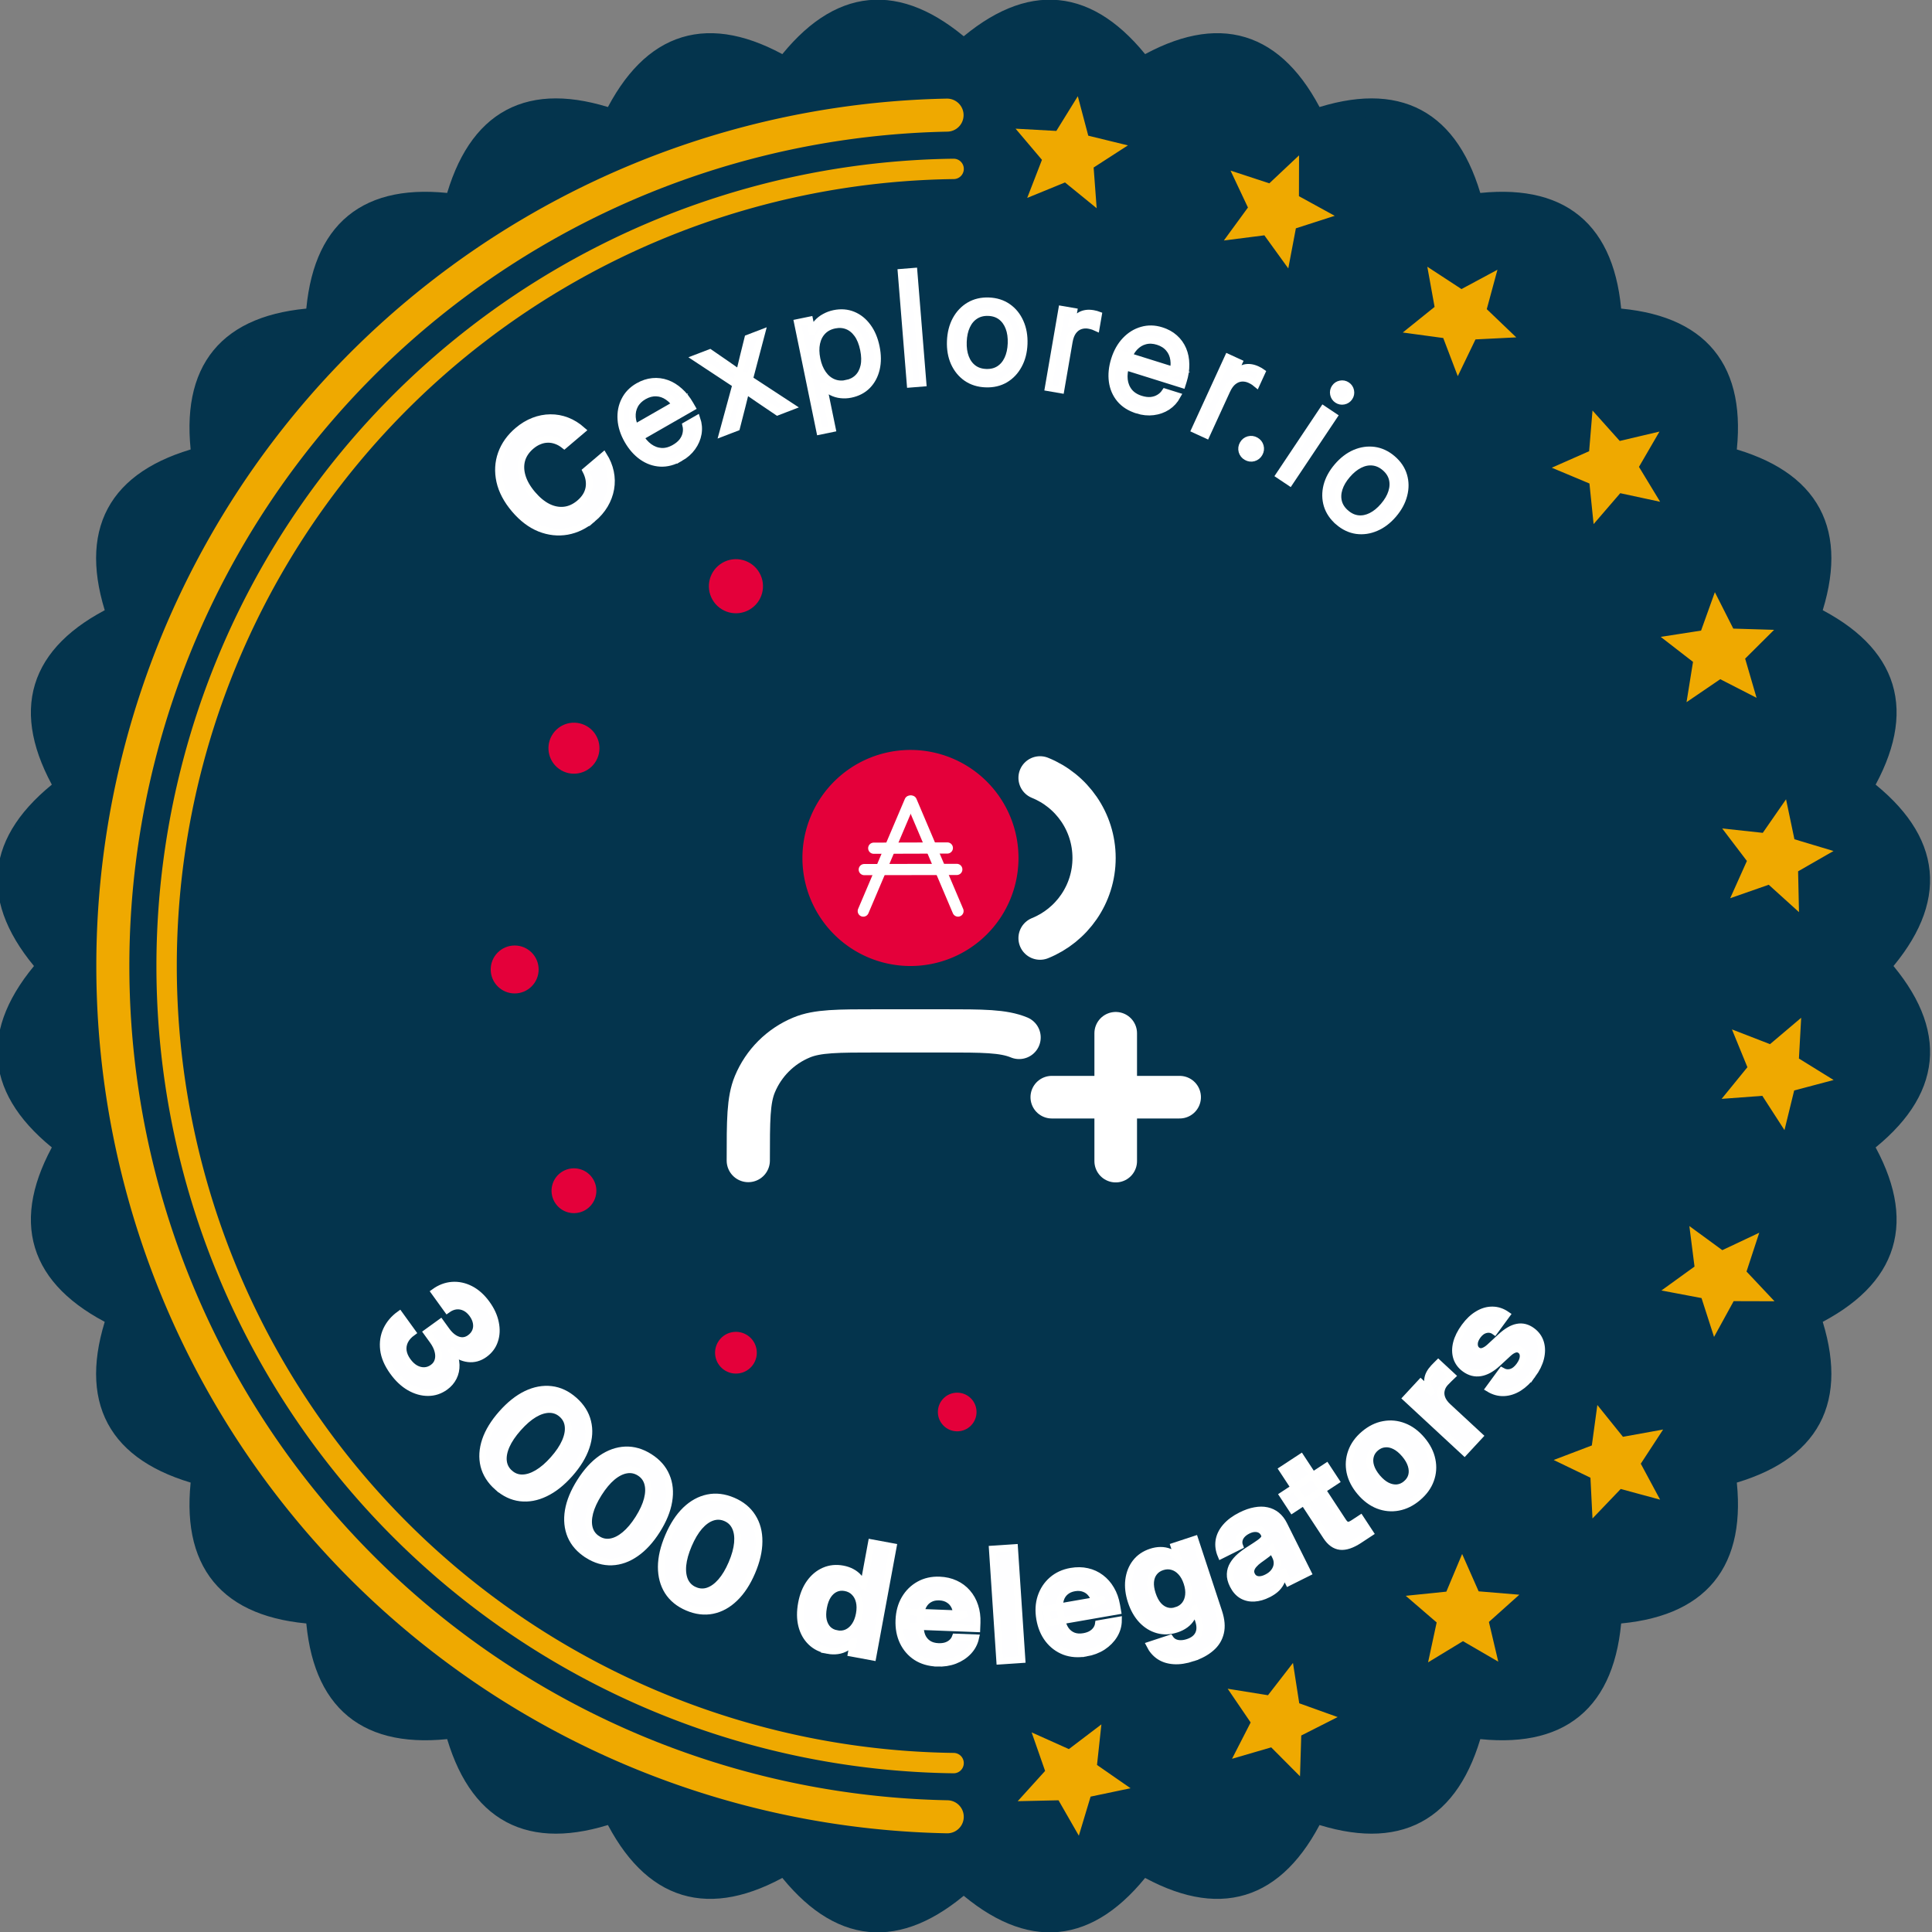 <?xml version="1.0" encoding="UTF-8" standalone="no"?>
<svg
   inkscape:version="1.2.2 (b0a84865, 2022-12-01)"
   xml:space="preserve"
   sodipodi:docname="final_awards_pre-text-to-path.svg"
   id="svg134"
   version="1.1"
   viewBox="-120 -120 300 300"
   height="250"
   width="250"
   inkscape:export-filename="0.svg"
   inkscape:export-xdpi="96"
   inkscape:export-ydpi="96"
   xmlns:inkscape="http://www.inkscape.org/namespaces/inkscape"
   xmlns:sodipodi="http://sodipodi.sourceforge.net/DTD/sodipodi-0.dtd"
   xmlns="http://www.w3.org/2000/svg"
   xmlns:svg="http://www.w3.org/2000/svg"><rect x="-120" y="-120" width="300" height="300" fill="#808080" stroke="none"/><defs
     id="defs138" /><sodipodi:namedview
     id="namedview136"
     pagecolor="#ffffff"
     bordercolor="#000000"
     borderopacity="0.25"
     inkscape:showpageshadow="2"
     inkscape:pageopacity="0.0"
     inkscape:pagecheckerboard="0"
     inkscape:deskcolor="#d1d1d1"
     showgrid="false"
     inkscape:zoom="0.35355339"
     inkscape:cx="1480.6816"
     inkscape:cy="663.26616"
     inkscape:window-width="1425"
     inkscape:window-height="949"
     inkscape:window-x="0"
     inkscape:window-y="25"
     inkscape:window-maximized="1"
     inkscape:current-layer="g19337"
     showguides="true" /><style
     type="text/css"
     id="style8571">
	.st0{fill:#ffffff;}
</style><g
     id="g12580"
     inkscape:label="Delegators"
     transform="translate(-3704.035,-1170.545)"><g
       id="g17717"
       inkscape:label="3000 delegators"
       transform="matrix(1.425,0,0,1.425,4765.253,1185.922)"
       inkscape:export-filename="./g8306.svg"
       inkscape:export-xdpi="96"
       inkscape:export-ydpi="96"><g
         id="g18384"
         inkscape:label="Borders"
         transform="translate(-1336.688,-590.188)"><path
           fill="none"
           stroke="black"
           stroke-width="2"
           d="m 712.78,600.453 q 9.47,10.78 -1.92,19.51 7.18,12.42 -5.69,18.76 4.62,13.58 -9.24,17.29 1.88,14.22 -12.44,15.15 -0.93,14.32 -15.15,12.44 -3.71,13.86 -17.29,9.24 -6.34,12.87 -18.76,5.69 -8.73,11.39 -19.51,1.92 -10.78,9.47 -19.51,-1.92 -12.42,7.18 -18.76,-5.69 -13.58,4.62 -17.29,-9.24 -14.22,1.88 -15.15,-12.44 -14.32,-0.93 -12.44,-15.15 -13.86,-3.71 -9.24,-17.29 -12.87,-6.34 -5.69,-18.76 -11.39,-8.73 -1.92,-19.51 -9.47,-10.78 1.92,-19.51 -7.18,-12.42 5.69,-18.76 -4.62,-13.58 9.24,-17.29 -1.88,-14.22 12.44,-15.15 0.93,-14.32 15.15,-12.44 3.71,-13.86 17.29,-9.24 6.34,-12.87 18.76,-5.69 8.73,-11.39 19.51,-1.92 10.78,-9.47 19.51,1.92 12.42,-7.18 18.76,5.69 13.58,-4.62 17.29,9.24 14.22,-1.88 15.15,12.44 14.32,0.93 12.44,15.15 13.86,3.71 9.24,17.29 12.87,6.34 5.69,18.76 11.39,8.73 1.92,19.51 z"
           id="path18328"
           style="fill:#04344d;fill-opacity:1;stroke:#04344d;stroke-opacity:1" /><path
           style="fill:none;fill-opacity:1;stroke:#efa900;stroke-width:3.6;stroke-linecap:round;stroke-dasharray:none;stroke-opacity:1;paint-order:stroke fill markers"
           id="path18330"
           sodipodi:type="arc"
           sodipodi:cx="612.78918"
           sodipodi:cy="600.44446"
           sodipodi:rx="92.730682"
           sodipodi:ry="92.730682"
           sodipodi:start="1.5902854"
           sodipodi:end="4.6926787"
           sodipodi:open="true"
           sodipodi:arc-type="arc"
           d="M 610.982,693.158 A 92.731,92.731 0 0 1 520.058,600.455 92.731,92.731 0 0 1 610.962,507.732" /><path
           style="fill:none;fill-opacity:1;stroke:#efa900;stroke-width:2.22;stroke-linecap:round;stroke-dasharray:none;stroke-opacity:1;paint-order:stroke fill markers"
           id="path18332"
           sodipodi:type="arc"
           sodipodi:cx="612.78381"
           sodipodi:cy="600.44971"
           sodipodi:rx="86.865753"
           sodipodi:ry="86.865753"
           sodipodi:start="1.5835599"
           sodipodi:end="4.6996412"
           sodipodi:arc-type="arc"
           d="M 611.675,687.308 A 86.866,86.866 0 0 1 525.918,600.449 86.866,86.866 0 0 1 611.677,513.591"
           sodipodi:open="true" /><g
           id="g18382"
           inkscape:label="Circles"
           transform="translate(97.989,600.444)"><g
             id="g18336"
             transform="rotate(7.5,5558.95,3252.879)"
             inkscape:transform-center-x="-11.777454"
             inkscape:transform-center-y="-88.637902"><path
               sodipodi:type="star"
               style="fill:#efa900;fill-opacity:1;stroke:#efa900;stroke-width:2.22;stroke-linecap:round;stroke-opacity:1;paint-order:stroke fill markers"
               id="path18334"
               inkscape:flatsided="false"
               sodipodi:sides="5"
               sodipodi:cx="396.99625"
               sodipodi:cy="-372.60107"
               sodipodi:r1="3.6169088"
               sodipodi:r2="1.6637779"
               sodipodi:arg1="0.95906936"
               sodipodi:arg2="1.5873879"
               inkscape:rounded="0"
               inkscape:randomized="0"
               d="m 399.073,-369.64 -2.105,-1.297 -2.147,1.227 0.584,-2.403 -1.83,-1.662 2.465,-0.187 1.015,-2.254 0.94,2.287 2.458,0.269 -1.884,1.601 z"
               transform="matrix(1.013,0,0,1.013,-268.952,974.589)"
               inkscape:transform-center-x="1.0196929"
               inkscape:transform-center-y="-89.532179"
               inkscape:label="path5969" /></g><g
             id="g18340"
             transform="rotate(22.5,2049.021,1301.912)"
             inkscape:transform-center-x="-34.354027"
             inkscape:transform-center-y="-82.323429"><path
               sodipodi:type="star"
               style="fill:#efa900;fill-opacity:1;stroke:#efa900;stroke-width:2.22;stroke-linecap:round;stroke-opacity:1;paint-order:stroke fill markers"
               id="path18338"
               inkscape:flatsided="false"
               sodipodi:sides="5"
               sodipodi:cx="396.99625"
               sodipodi:cy="-372.60107"
               sodipodi:r1="3.6169088"
               sodipodi:r2="1.6637779"
               sodipodi:arg1="0.95906936"
               sodipodi:arg2="1.5873879"
               inkscape:rounded="0"
               inkscape:randomized="0"
               d="m 399.073,-369.64 -2.105,-1.297 -2.147,1.227 0.584,-2.403 -1.83,-1.662 2.465,-0.187 1.015,-2.254 0.94,2.287 2.458,0.269 -1.884,1.601 z"
               transform="matrix(1.013,0,0,1.013,-268.952,974.589)"
               inkscape:transform-center-x="1.0196929"
               inkscape:transform-center-y="-89.532179"
               inkscape:label="path5969" /></g><g
             id="g18344"
             transform="rotate(37.5,1334.857,904.95)"
             inkscape:transform-center-x="-54.232035"
             inkscape:transform-center-y="-70.490863"><path
               sodipodi:type="star"
               style="fill:#efa900;fill-opacity:1;stroke:#efa900;stroke-width:2.22;stroke-linecap:round;stroke-opacity:1;paint-order:stroke fill markers"
               id="path18342"
               inkscape:flatsided="false"
               sodipodi:sides="5"
               sodipodi:cx="396.99625"
               sodipodi:cy="-372.60107"
               sodipodi:r1="3.6169088"
               sodipodi:r2="1.6637779"
               sodipodi:arg1="0.95906936"
               sodipodi:arg2="1.5873879"
               inkscape:rounded="0"
               inkscape:randomized="0"
               d="m 399.073,-369.64 -2.105,-1.297 -2.147,1.227 0.584,-2.403 -1.83,-1.662 2.465,-0.187 1.015,-2.254 0.94,2.287 2.458,0.269 -1.884,1.601 z"
               transform="matrix(1.013,0,0,1.013,-268.952,974.589)"
               inkscape:transform-center-x="1.0196929"
               inkscape:transform-center-y="-89.532179"
               inkscape:label="path5969" /></g><g
             id="g18348"
             transform="rotate(52.5,1019.845,729.853)"
             inkscape:transform-center-x="-70.414229"
             inkscape:transform-center-y="-54.322566"><path
               sodipodi:type="star"
               style="fill:#efa900;fill-opacity:1;stroke:#efa900;stroke-width:2.22;stroke-linecap:round;stroke-opacity:1;paint-order:stroke fill markers"
               id="path18346"
               inkscape:flatsided="false"
               sodipodi:sides="5"
               sodipodi:cx="396.99625"
               sodipodi:cy="-372.60107"
               sodipodi:r1="3.6169088"
               sodipodi:r2="1.6637779"
               sodipodi:arg1="0.95906936"
               sodipodi:arg2="1.5873879"
               inkscape:rounded="0"
               inkscape:randomized="0"
               d="m 399.073,-369.64 -2.105,-1.297 -2.147,1.227 0.584,-2.403 -1.83,-1.662 2.465,-0.187 1.015,-2.254 0.94,2.287 2.458,0.269 -1.884,1.601 z"
               transform="matrix(1.013,0,0,1.013,-268.952,974.589)"
               inkscape:transform-center-x="1.0196929"
               inkscape:transform-center-y="-89.532179"
               inkscape:label="path5969" /></g><g
             id="g18352"
             transform="rotate(67.5,837.586,628.546)"
             inkscape:transform-center-x="-82.3354"
             inkscape:transform-center-y="-34.452242"><path
               sodipodi:type="star"
               style="fill:#efa900;fill-opacity:1;stroke:#efa900;stroke-width:2.22;stroke-linecap:round;stroke-opacity:1;paint-order:stroke fill markers"
               id="path18350"
               inkscape:flatsided="false"
               sodipodi:sides="5"
               sodipodi:cx="396.99625"
               sodipodi:cy="-372.60107"
               sodipodi:r1="3.6169088"
               sodipodi:r2="1.6637779"
               sodipodi:arg1="0.95906936"
               sodipodi:arg2="1.5873879"
               inkscape:rounded="0"
               inkscape:randomized="0"
               d="m 399.073,-369.64 -2.105,-1.297 -2.147,1.227 0.584,-2.403 -1.83,-1.662 2.465,-0.187 1.015,-2.254 0.94,2.287 2.458,0.269 -1.884,1.601 z"
               transform="matrix(1.013,0,0,1.013,-268.952,974.589)"
               inkscape:transform-center-x="1.0196929"
               inkscape:transform-center-y="-89.532179"
               inkscape:label="path5969" /></g><g
             id="g18356"
             transform="rotate(82.5,715.328,560.59)"
             inkscape:transform-center-x="-88.666206"
             inkscape:transform-center-y="-11.806367"><path
               sodipodi:type="star"
               style="fill:#efa900;fill-opacity:1;stroke:#efa900;stroke-width:2.22;stroke-linecap:round;stroke-opacity:1;paint-order:stroke fill markers"
               id="path18354"
               inkscape:flatsided="false"
               sodipodi:sides="5"
               sodipodi:cx="396.99625"
               sodipodi:cy="-372.60107"
               sodipodi:r1="3.6169088"
               sodipodi:r2="1.6637779"
               sodipodi:arg1="0.95906936"
               sodipodi:arg2="1.5873879"
               inkscape:rounded="0"
               inkscape:randomized="0"
               d="m 399.073,-369.64 -2.105,-1.297 -2.147,1.227 0.584,-2.403 -1.83,-1.662 2.465,-0.187 1.015,-2.254 0.94,2.287 2.458,0.269 -1.884,1.601 z"
               transform="matrix(1.013,0,0,1.013,-268.952,974.589)"
               inkscape:transform-center-x="1.0196929"
               inkscape:transform-center-y="-89.532179"
               inkscape:label="path5969" /></g><g
             id="g18360"
             transform="rotate(97.5,624.985,510.373)"
             inkscape:transform-center-x="-88.637973"
             inkscape:transform-center-y="11.777454"><path
               sodipodi:type="star"
               style="fill:#efa900;fill-opacity:1;stroke:#efa900;stroke-width:2.22;stroke-linecap:round;stroke-opacity:1;paint-order:stroke fill markers"
               id="path18358"
               inkscape:flatsided="false"
               sodipodi:sides="5"
               sodipodi:cx="396.99625"
               sodipodi:cy="-372.60107"
               sodipodi:r1="3.6169088"
               sodipodi:r2="1.6637779"
               sodipodi:arg1="0.95906936"
               sodipodi:arg2="1.5873879"
               inkscape:rounded="0"
               inkscape:randomized="0"
               d="m 399.073,-369.64 -2.105,-1.297 -2.147,1.227 0.584,-2.403 -1.83,-1.662 2.465,-0.187 1.015,-2.254 0.94,2.287 2.458,0.269 -1.884,1.601 z"
               transform="matrix(1.013,0,0,1.013,-268.952,974.589)"
               inkscape:transform-center-x="1.0196929"
               inkscape:transform-center-y="-89.532179"
               inkscape:label="path5969" /></g><g
             id="g18364"
             transform="rotate(112.5,553.344,470.552)"
             inkscape:transform-center-x="-82.323487"
             inkscape:transform-center-y="34.35403"><path
               sodipodi:type="star"
               style="fill:#efa900;fill-opacity:1;stroke:#efa900;stroke-width:2.22;stroke-linecap:round;stroke-opacity:1;paint-order:stroke fill markers"
               id="path18362"
               inkscape:flatsided="false"
               sodipodi:sides="5"
               sodipodi:cx="396.99625"
               sodipodi:cy="-372.60107"
               sodipodi:r1="3.6169088"
               sodipodi:r2="1.6637779"
               sodipodi:arg1="0.95906936"
               sodipodi:arg2="1.5873879"
               inkscape:rounded="0"
               inkscape:randomized="0"
               d="m 399.073,-369.64 -2.105,-1.297 -2.147,1.227 0.584,-2.403 -1.83,-1.662 2.465,-0.187 1.015,-2.254 0.94,2.287 2.458,0.269 -1.884,1.601 z"
               transform="matrix(1.013,0,0,1.013,-268.952,974.589)"
               inkscape:transform-center-x="1.0196929"
               inkscape:transform-center-y="-89.532179"
               inkscape:label="path5969" /></g><g
             id="g18368"
             transform="rotate(127.5,493.288,437.171)"
             inkscape:transform-center-x="-70.490908"
             inkscape:transform-center-y="54.23204"><path
               sodipodi:type="star"
               style="fill:#efa900;fill-opacity:1;stroke:#efa900;stroke-width:2.22;stroke-linecap:round;stroke-opacity:1;paint-order:stroke fill markers"
               id="path18366"
               inkscape:flatsided="false"
               sodipodi:sides="5"
               sodipodi:cx="396.99625"
               sodipodi:cy="-372.60107"
               sodipodi:r1="3.6169088"
               sodipodi:r2="1.6637779"
               sodipodi:arg1="0.95906936"
               sodipodi:arg2="1.5873879"
               inkscape:rounded="0"
               inkscape:randomized="0"
               d="m 399.073,-369.64 -2.105,-1.297 -2.147,1.227 0.584,-2.403 -1.83,-1.662 2.465,-0.187 1.015,-2.254 0.94,2.287 2.458,0.269 -1.884,1.601 z"
               transform="matrix(1.013,0,0,1.013,-268.952,974.589)"
               inkscape:transform-center-x="1.0196929"
               inkscape:transform-center-y="-89.532179"
               inkscape:label="path5969" /></g><g
             id="g18372"
             transform="rotate(142.5,440.555,407.859)"
             inkscape:transform-center-x="-54.322569"
             inkscape:transform-center-y="70.414225"><path
               sodipodi:type="star"
               style="fill:#efa900;fill-opacity:1;stroke:#efa900;stroke-width:2.22;stroke-linecap:round;stroke-opacity:1;paint-order:stroke fill markers"
               id="path18370"
               inkscape:flatsided="false"
               sodipodi:sides="5"
               sodipodi:cx="396.99625"
               sodipodi:cy="-372.60107"
               sodipodi:r1="3.6169088"
               sodipodi:r2="1.6637779"
               sodipodi:arg1="0.95906936"
               sodipodi:arg2="1.5873879"
               inkscape:rounded="0"
               inkscape:randomized="0"
               d="m 399.073,-369.64 -2.105,-1.297 -2.147,1.227 0.584,-2.403 -1.83,-1.662 2.465,-0.187 1.015,-2.254 0.94,2.287 2.458,0.269 -1.884,1.601 z"
               transform="matrix(1.013,0,0,1.013,-268.952,974.589)"
               inkscape:transform-center-x="1.0196929"
               inkscape:transform-center-y="-89.532179"
               inkscape:label="path5969" /></g><g
             id="g18376"
             transform="rotate(157.5,392.333,381.056)"
             inkscape:transform-center-x="-34.452251"
             inkscape:transform-center-y="82.335402"><path
               sodipodi:type="star"
               style="fill:#efa900;fill-opacity:1;stroke:#efa900;stroke-width:2.22;stroke-linecap:round;stroke-opacity:1;paint-order:stroke fill markers"
               id="path18374"
               inkscape:flatsided="false"
               sodipodi:sides="5"
               sodipodi:cx="396.99625"
               sodipodi:cy="-372.60107"
               sodipodi:r1="3.6169088"
               sodipodi:r2="1.6637779"
               sodipodi:arg1="0.95906936"
               sodipodi:arg2="1.5873879"
               inkscape:rounded="0"
               inkscape:randomized="0"
               d="m 399.073,-369.64 -2.105,-1.297 -2.147,1.227 0.584,-2.403 -1.83,-1.662 2.465,-0.187 1.015,-2.254 0.94,2.287 2.458,0.269 -1.884,1.601 z"
               transform="matrix(1.013,0,0,1.013,-268.952,974.589)"
               inkscape:transform-center-x="1.0196929"
               inkscape:transform-center-y="-89.532179"
               inkscape:label="path5969" /></g><g
             id="g18380"
             transform="rotate(172.5,346.573,355.62)"
             inkscape:transform-center-x="-11.806385"
             inkscape:transform-center-y="88.666214"><path
               sodipodi:type="star"
               style="fill:#efa900;fill-opacity:1;stroke:#efa900;stroke-width:2.22;stroke-linecap:round;stroke-opacity:1;paint-order:stroke fill markers"
               id="path18378"
               inkscape:flatsided="false"
               sodipodi:sides="5"
               sodipodi:cx="396.99625"
               sodipodi:cy="-372.60107"
               sodipodi:r1="3.6169088"
               sodipodi:r2="1.6637779"
               sodipodi:arg1="0.95906936"
               sodipodi:arg2="1.5873879"
               inkscape:rounded="0"
               inkscape:randomized="0"
               d="m 399.073,-369.64 -2.105,-1.297 -2.147,1.227 0.584,-2.403 -1.83,-1.662 2.465,-0.187 1.015,-2.254 0.94,2.287 2.458,0.269 -1.884,1.601 z"
               transform="matrix(1.013,0,0,1.013,-268.952,974.589)"
               inkscape:transform-center-x="1.0196929"
               inkscape:transform-center-y="-89.532179"
               inkscape:label="path5969" /></g></g></g><g
         id="g17661"
         inkscape:label="Texts"
         transform="translate(-779.204,9.596)"><circle
           style="fill:none;fill-opacity:1;stroke:none;stroke-width:3.018;stroke-linecap:round;stroke-opacity:1;paint-order:stroke fill markers"
           id="circle17645"
           cx="-1.4210855e-14"
           cy="-55.296"
           transform="matrix(0,-1,-1,0,0,0)"
           r="76.491"
           inkscape:label="Bottom-text-path" /><circle
           style="fill:none;fill-opacity:1;stroke:none;stroke-width:2.486;stroke-linecap:round;stroke-opacity:1;paint-order:stroke fill markers"
           id="circle17647"
           cx="1.4210855e-14"
           cy="-55.296"
           transform="rotate(90)"
           inkscape:label="Top-text-path"
           r="63" /><g
           aria-label="Cexplorer.io"
           id="text17655"
           style="font-size:16.8px;font-family:ROBOTO;-inkscape-font-specification:ROBOTO;text-align:center;letter-spacing:1.2px;text-anchor:middle;fill:#fefeff;stroke:#ffffff;stroke-width:0.744;stroke-linecap:round;paint-order:stroke fill markers"><path
             d="m 14.859,-48.055 q -1.276,1.083 -2.777,1.355 -1.5,0.261 -2.988,-0.327 -1.487,-0.599 -2.74,-2.075 -1.263,-1.489 -1.612,-3.054 -0.343,-1.57 0.165,-3.001 0.514,-1.436 1.79,-2.519 0.819,-0.695 1.727,-1.046 0.908,-0.35 1.828,-0.356 0.926,-0.011 1.806,0.329 0.88,0.34 1.656,1.026 l -1.945,1.65 q -0.432,-0.344 -0.89,-0.504 -0.464,-0.166 -0.925,-0.151 -0.466,0.008 -0.918,0.198 -0.451,0.178 -0.87,0.534 -0.794,0.674 -1.034,1.533 -0.233,0.854 0.061,1.809 0.289,0.949 1.101,1.906 0.807,0.951 1.69,1.396 0.889,0.44 1.776,0.344 0.887,-0.096 1.681,-0.77 0.419,-0.356 0.674,-0.765 0.255,-0.41 0.339,-0.868 0.084,-0.459 0.001,-0.937 -0.083,-0.478 -0.334,-0.964 l 1.939,-1.645 q 0.545,0.871 0.737,1.795 0.192,0.924 0.03,1.836 -0.162,0.912 -0.656,1.75 -0.493,0.827 -1.312,1.522 z"
             style="font-weight:bold;font-family:Inter;-inkscape-font-specification:Inter"
             id="path6006" /><path
             d="m 24.408,-54.696 q -1.103,0.632 -2.176,0.576 -1.065,-0.061 -1.984,-0.706 -0.923,-0.653 -1.572,-1.784 -0.657,-1.146 -0.733,-2.284 -0.076,-1.138 0.403,-2.084 0.475,-0.953 1.471,-1.524 0.783,-0.449 1.572,-0.523 0.797,-0.078 1.547,0.191 0.75,0.27 1.401,0.861 0.654,0.58 1.156,1.455 l 0.192,0.334 -6.177,3.542 -0.596,-1.039 5.501,-3.154 -0.311,0.661 q -0.441,-0.769 -1.041,-1.172 -0.597,-0.414 -1.27,-0.435 -0.678,-0.028 -1.354,0.36 -0.669,0.384 -0.988,0.982 -0.316,0.588 -0.267,1.316 0.052,0.717 0.493,1.486 l 0.294,0.512 q 0.445,0.776 1.051,1.223 0.613,0.443 1.321,0.491 0.704,0.041 1.437,-0.38 0.534,-0.306 0.846,-0.702 0.308,-0.403 0.4,-0.853 0.099,-0.454 -0.011,-0.911 l 1.21,-0.694 q 0.27,0.8 0.136,1.605 -0.138,0.798 -0.639,1.492 -0.493,0.69 -1.312,1.159 z"
             style="font-family:Inter;-inkscape-font-specification:Inter"
             id="path6008" /><path
             d="m 29.025,-57.419 1.614,-5.924 0.377,1.006 -4.912,-3.24 1.532,-0.587 1.706,1.174 q 0.511,0.349 1.007,0.704 0.493,0.347 1,0.706 l -0.643,0.246 q 0.145,-0.609 0.28,-1.196 0.14,-0.598 0.287,-1.199 l 0.501,-2.019 1.509,-0.578 -1.5,5.695 -0.387,-1.011 5.122,3.353 -1.524,0.584 -1.991,-1.346 q -0.498,-0.336 -0.977,-0.671 -0.48,-0.335 -0.973,-0.682 l 0.651,-0.249 q -0.135,0.588 -0.276,1.16 -0.141,0.572 -0.287,1.155 l -0.598,2.337 z"
             style="font-family:Inter;-inkscape-font-specification:Inter"
             id="path6010" /><path
             d="m 39.608,-57.605 -2.433,-11.844 1.334,-0.274 0.257,1.254 0.016,-0.003 q 0.176,-0.53 0.529,-0.929 0.353,-0.399 0.836,-0.657 0.481,-0.266 1.028,-0.379 1.109,-0.228 2.05,0.157 0.942,0.384 1.604,1.287 0.661,0.894 0.93,2.204 0.267,1.302 0.014,2.392 -0.255,1.082 -0.967,1.815 -0.714,0.724 -1.823,0.952 -0.546,0.112 -1.07,0.052 -0.522,-0.052 -0.997,-0.289 -0.476,-0.237 -0.882,-0.665 l -0.016,0.003 0.954,4.644 z m 2.916,-5.213 q 0.739,-0.152 1.227,-0.629 0.488,-0.477 0.664,-1.25 0.176,-0.773 -0.037,-1.81 -0.215,-1.045 -0.681,-1.686 -0.467,-0.641 -1.103,-0.887 -0.637,-0.246 -1.376,-0.094 -0.787,0.162 -1.285,0.674 -0.498,0.513 -0.664,1.292 -0.167,0.78 0.032,1.744 0.196,0.956 0.657,1.607 0.46,0.651 1.12,0.926 0.659,0.275 1.447,0.113 z"
             style="font-family:Inter;-inkscape-font-specification:Inter"
             id="path6012" /><path
             d="m 49.868,-75.033 0.984,12.183 -1.39,0.112 -0.984,-12.183 z"
             style="font-family:Inter;-inkscape-font-specification:Inter"
             id="path6014" /><path
             d="m 57.685,-62.759 q -1.197,-0.045 -2.085,-0.653 -0.88,-0.616 -1.35,-1.651 -0.462,-1.035 -0.412,-2.355 0.05,-1.328 0.588,-2.334 0.547,-1.006 1.47,-1.554 0.932,-0.548 2.129,-0.503 1.205,0.045 2.085,0.661 0.88,0.616 1.341,1.659 0.47,1.044 0.42,2.372 -0.05,1.32 -0.596,2.317 -0.538,0.998 -1.462,1.546 -0.923,0.54 -2.128,0.495 z m 0.047,-1.262 q 0.82,0.031 1.417,-0.349 0.597,-0.38 0.936,-1.098 0.339,-0.726 0.376,-1.702 0.037,-0.992 -0.247,-1.733 -0.284,-0.749 -0.85,-1.181 -0.567,-0.432 -1.386,-0.462 -0.812,-0.03 -1.417,0.357 -0.597,0.38 -0.936,1.106 -0.339,0.726 -0.376,1.718 -0.037,0.984 0.247,1.725 0.284,0.741 0.851,1.165 0.567,0.424 1.387,0.454 z"
             style="font-family:Inter;-inkscape-font-specification:Inter"
             id="path6016" /><path
             d="m 64.508,-62.352 1.472,-8.537 1.31,0.226 -0.231,1.342 0.032,0.006 q 0.349,-0.622 0.928,-0.939 0.579,-0.316 1.379,-0.178 0.186,0.032 0.337,0.075 0.159,0.044 0.237,0.074 l -0.237,1.374 q -0.077,-0.038 -0.306,-0.111 -0.219,-0.079 -0.518,-0.131 -0.469,-0.081 -0.911,0.068 -0.442,0.149 -0.764,0.568 -0.322,0.419 -0.447,1.146 l -0.906,5.254 z"
             style="font-family:Inter;-inkscape-font-specification:Inter"
             id="path6018" /><path
             d="m 74.208,-59.906 q -1.213,-0.38 -1.9,-1.206 -0.679,-0.823 -0.829,-1.936 -0.147,-1.121 0.243,-2.365 0.395,-1.26 1.179,-2.089 0.784,-0.829 1.804,-1.119 1.022,-0.299 2.118,0.045 0.861,0.27 1.452,0.799 0.598,0.532 0.91,1.265 0.312,0.734 0.32,1.613 0.018,0.874 -0.284,1.837 l -0.115,0.368 -6.794,-2.13 0.358,-1.143 6.051,1.897 -0.697,0.22 q 0.265,-0.845 0.154,-1.559 -0.101,-0.719 -0.544,-1.228 -0.44,-0.516 -1.184,-0.749 -0.736,-0.231 -1.392,-0.058 -0.646,0.167 -1.147,0.698 -0.491,0.525 -0.756,1.37 l -0.177,0.564 q -0.267,0.853 -0.184,1.601 0.091,0.751 0.537,1.303 0.448,0.545 1.254,0.797 0.587,0.184 1.09,0.144 0.505,-0.048 0.898,-0.286 0.401,-0.235 0.661,-0.627 l 1.331,0.417 q -0.404,0.741 -1.086,1.19 -0.68,0.44 -1.529,0.544 -0.841,0.106 -1.741,-0.176 z"
             style="font-family:Inter;-inkscape-font-specification:Inter"
             id="path6020" /><path
             d="m 80.477,-57.777 3.61,-7.874 1.208,0.554 -0.567,1.238 0.03,0.014 q 0.497,-0.512 1.137,-0.67 0.641,-0.157 1.379,0.181 0.172,0.079 0.306,0.158 0.142,0.083 0.21,0.132 l -0.581,1.268 q -0.064,-0.057 -0.267,-0.186 -0.192,-0.133 -0.468,-0.259 -0.432,-0.198 -0.898,-0.168 -0.465,0.03 -0.884,0.353 -0.419,0.322 -0.726,0.994 l -2.222,4.847 z"
             style="font-family:Inter;-inkscape-font-specification:Inter"
             id="path6022" /><path
             d="m 86.109,-54.803 q -0.372,-0.209 -0.491,-0.616 -0.108,-0.409 0.101,-0.781 0.213,-0.379 0.616,-0.491 0.409,-0.108 0.781,0.101 0.379,0.213 0.491,0.616 0.112,0.402 -0.101,0.781 -0.209,0.372 -0.616,0.491 -0.402,0.112 -0.781,-0.101 z"
             style="font-family:Inter;-inkscape-font-specification:Inter"
             id="path6024" /><path
             d="m 89.666,-52.812 4.812,-7.203 1.16,0.775 -4.812,7.203 z m 6.33,-8.221 q -0.327,-0.219 -0.404,-0.606 -0.077,-0.387 0.142,-0.714 0.219,-0.327 0.606,-0.404 0.387,-0.077 0.714,0.142 0.327,0.219 0.404,0.606 0.077,0.387 -0.142,0.714 -0.219,0.327 -0.606,0.404 -0.387,0.077 -0.714,-0.142 z"
             style="font-family:Inter;-inkscape-font-specification:Inter"
             id="path6026" /><path
             d="m 96.124,-47.723 q -0.91,-0.779 -1.228,-1.807 -0.307,-1.029 -0.031,-2.133 0.282,-1.098 1.141,-2.101 0.864,-1.009 1.911,-1.463 1.053,-0.448 2.117,-0.304 1.07,0.15 1.98,0.929 0.916,0.784 1.222,1.814 0.307,1.029 0.02,2.134 -0.281,1.11 -1.145,2.119 -0.859,1.003 -1.907,1.445 -1.042,0.447 -2.106,0.303 -1.059,-0.151 -1.975,-0.935 z m 0.822,-0.96 q 0.623,0.534 1.327,0.607 0.704,0.074 1.415,-0.278 0.717,-0.358 1.352,-1.099 0.646,-0.754 0.884,-1.511 0.243,-0.764 0.068,-1.454 -0.176,-0.69 -0.799,-1.224 -0.617,-0.528 -1.332,-0.601 -0.704,-0.074 -1.421,0.285 -0.717,0.358 -1.363,1.112 -0.64,0.748 -0.878,1.505 -0.238,0.757 -0.057,1.441 0.181,0.684 0.804,1.218 z"
             style="font-family:Inter;-inkscape-font-specification:Inter"
             id="path6028" /></g><g
           aria-label="3 000 delegators"
           id="text17659"
           style="font-size:16.8px;font-family:ROBOTO;-inkscape-font-specification:ROBOTO;text-align:center;letter-spacing:1.348px;text-anchor:middle;fill:#fefeff;stroke:#ffffff;stroke-width:0.744;stroke-linecap:round;paint-order:stroke fill markers"><path
             d="m -6.892,44.883 q -0.893,-1.237 -1.033,-2.411 -0.14,-1.174 0.326,-2.168 0.471,-0.988 1.415,-1.67 l 1.412,1.955 q -0.572,0.413 -0.83,0.924 -0.254,0.517 -0.185,1.075 0.074,0.564 0.477,1.123 0.384,0.532 0.852,0.801 0.474,0.264 0.97,0.25 0.496,-0.014 0.935,-0.331 0.426,-0.307 0.56,-0.779 0.14,-0.465 -0.005,-1.029 -0.139,-0.557 -0.567,-1.149 l -0.639,-0.884 1.496,-1.081 0.639,0.884 q 0.389,0.539 0.832,0.816 0.443,0.277 0.883,0.283 0.446,0.001 0.845,-0.287 Q 1.917,40.898 2.092,40.468 2.267,40.038 2.18,39.554 2.099,39.076 1.758,38.604 1.407,38.119 0.95,37.892 0.493,37.666 -0.008,37.715 -0.505,37.77 -0.984,38.115 L -2.377,36.187 q 0.904,-0.653 1.921,-0.73 1.029,-0.075 2.011,0.43 0.982,0.505 1.765,1.589 0.735,1.017 0.943,2.061 0.219,1.046 -0.084,1.943 -0.292,0.899 -1.103,1.485 -0.831,0.6 -1.783,0.488 -0.945,-0.117 -1.723,-0.83 l -0.02,0.014 q 0.413,0.754 0.429,1.491 0.023,0.732 -0.288,1.352 -0.311,0.62 -0.903,1.047 -0.851,0.615 -1.873,0.615 -1.011,0.002 -2.011,-0.571 -0.994,-0.577 -1.796,-1.688 z"
             style="font-weight:bold;font-family:Inter;-inkscape-font-specification:'Inter Bold'"
             id="path6031" /><path
             d="M 4.486,57.441 Q 3.337,56.424 3.007,55.114 q -0.318,-1.311 0.169,-2.765 0.493,-1.448 1.782,-2.904 1.294,-1.462 2.671,-2.127 1.384,-0.66 2.724,-0.503 1.34,0.157 2.495,1.179 1.149,1.017 1.467,2.328 0.33,1.311 -0.169,2.765 -0.487,1.453 -1.781,2.915 -1.289,1.456 -2.672,2.115 -1.377,0.665 -2.724,0.503 -1.335,-0.163 -2.483,-1.18 z m 1.338,-1.511 q 0.596,0.527 1.368,0.521 0.773,-0.006 1.642,-0.518 0.87,-0.512 1.75,-1.507 0.886,-1.001 1.289,-1.926 0.403,-0.925 0.315,-1.693 -0.082,-0.774 -0.678,-1.301 -0.596,-0.527 -1.38,-0.52 -0.773,0.006 -1.642,0.518 -0.863,0.517 -1.75,1.519 -0.881,0.995 -1.29,1.915 -0.403,0.925 -0.315,1.693 0.094,0.773 0.689,1.3 z"
             style="font-weight:bold;font-family:Inter;-inkscape-font-specification:'Inter Bold'"
             id="path6033" /><path
             d="m 14.311,64.829 q -1.296,-0.821 -1.83,-2.062 -0.523,-1.244 -0.274,-2.756 0.256,-1.508 1.296,-3.15 1.045,-1.649 2.299,-2.525 1.261,-0.871 2.609,-0.93 1.348,-0.059 2.651,0.767 1.296,0.821 1.819,2.065 0.534,1.241 0.274,2.756 -0.249,1.512 -1.294,3.162 -1.04,1.642 -2.301,2.514 -1.254,0.876 -2.609,0.93 -1.344,0.052 -2.64,-0.769 z m 1.08,-1.705 q 0.672,0.426 1.434,0.297 0.762,-0.129 1.539,-0.773 0.777,-0.644 1.488,-1.767 0.716,-1.13 0.966,-2.107 0.25,-0.978 0.042,-1.721 -0.204,-0.751 -0.876,-1.177 -0.672,-0.426 -1.445,-0.294 -0.762,0.129 -1.539,0.773 -0.77,0.648 -1.486,1.778 -0.711,1.123 -0.968,2.096 -0.25,0.978 -0.042,1.721 0.215,0.748 0.888,1.174 z"
             style="font-weight:bold;font-family:Inter;-inkscape-font-specification:'Inter Bold'"
             id="path6035" /><path
             d="m 25.19,70.552 q -1.411,-0.603 -2.137,-1.743 -0.715,-1.144 -0.712,-2.677 0.011,-1.53 0.775,-3.317 0.767,-1.795 1.864,-2.861 1.105,-1.062 2.426,-1.336 1.321,-0.274 2.74,0.332 1.411,0.603 2.126,1.747 0.726,1.14 0.712,2.677 -0.004,1.533 -0.771,3.328 -0.764,1.788 -1.869,2.85 -1.097,1.065 -2.426,1.336 -1.318,0.266 -2.729,-0.336 z m 0.793,-1.856 q 0.732,0.313 1.463,0.063 0.731,-0.25 1.395,-1.01 0.664,-0.76 1.186,-1.982 0.525,-1.23 0.616,-2.235 0.09,-1.005 -0.235,-1.706 -0.322,-0.708 -1.054,-1.021 -0.732,-0.313 -1.474,-0.059 -0.731,0.25 -1.395,1.01 -0.656,0.763 -1.182,1.993 -0.522,1.222 -0.62,2.224 -0.09,1.005 0.235,1.706 0.333,0.704 1.064,1.017 z"
             style="font-weight:bold;font-family:Inter;-inkscape-font-specification:'Inter Bold'"
             id="path6037" /><path
             d="m 40.483,75.246 q -1.113,-0.206 -1.841,-0.916 -0.728,-0.71 -1.003,-1.796 -0.267,-1.084 -0.021,-2.415 0.243,-1.315 0.887,-2.222 0.653,-0.914 1.579,-1.318 0.935,-0.411 2.024,-0.21 0.557,0.103 0.996,0.343 0.441,0.232 0.757,0.599 0.316,0.367 0.505,0.878 l 0.008,0.002 0.865,-4.678 2.371,0.439 -2.223,12.019 -2.339,-0.433 0.242,-1.307 -0.008,-0.002 q -0.341,0.446 -0.783,0.714 -0.432,0.262 -0.946,0.334 -0.514,0.072 -1.07,-0.031 z m 0.971,-1.823 q 0.605,0.112 1.105,-0.113 0.51,-0.231 0.864,-0.749 0.355,-0.518 0.495,-1.277 0.142,-0.766 -0.005,-1.369 -0.146,-0.611 -0.541,-1.001 -0.385,-0.397 -0.99,-0.509 -0.573,-0.106 -1.055,0.113 -0.483,0.219 -0.828,0.731 -0.337,0.513 -0.485,1.312 -0.148,0.799 -0.018,1.406 0.139,0.601 0.511,0.979 0.374,0.369 0.947,0.475 z"
             style="font-weight:bold;font-family:Inter;-inkscape-font-specification:'Inter Bold'"
             id="path6039" /><path
             d="m 52.389,76.634 q -1.312,-0.051 -2.265,-0.662 -0.945,-0.619 -1.446,-1.665 -0.493,-1.045 -0.443,-2.357 0.051,-1.328 0.631,-2.324 0.589,-1.003 1.57,-1.548 0.981,-0.545 2.219,-0.497 0.959,0.037 1.725,0.395 0.766,0.35 1.309,0.978 0.543,0.62 0.814,1.452 0.28,0.832 0.242,1.824 l -0.025,0.648 -7.648,-0.295 0.059,-1.541 6.484,0.25 -1.104,0.327 q 0.025,-0.656 -0.194,-1.14 -0.219,-0.485 -0.652,-0.756 -0.424,-0.279 -1.031,-0.302 -0.598,-0.023 -1.043,0.223 -0.444,0.237 -0.7,0.704 -0.256,0.466 -0.281,1.122 l -0.04,1.049 q -0.026,0.672 0.192,1.19 0.227,0.509 0.675,0.806 0.449,0.288 1.096,0.313 0.475,0.018 0.841,-0.099 0.374,-0.125 0.63,-0.362 0.264,-0.244 0.383,-0.576 l 2.205,0.085 q -0.189,0.855 -0.788,1.488 -0.599,0.634 -1.482,0.977 -0.883,0.335 -1.932,0.295 z"
             style="font-weight:bold;font-family:Inter;-inkscape-font-specification:'Inter Bold'"
             id="path6041" /><path
             d="m 60.829,64.045 0.808,12.196 -2.415,0.16 -0.808,-12.196 z"
             style="font-weight:bold;font-family:Inter;-inkscape-font-specification:'Inter Bold'"
             id="path6043" /><path
             d="m 68.619,75.534 q -1.293,0.225 -2.353,-0.173 -1.053,-0.408 -1.763,-1.325 -0.701,-0.919 -0.926,-2.212 -0.228,-1.309 0.131,-2.404 0.366,-1.104 1.211,-1.843 0.846,-0.738 2.066,-0.951 0.946,-0.165 1.77,0.025 0.823,0.182 1.484,0.683 0.66,0.493 1.1,1.249 0.448,0.755 0.618,1.733 l 0.111,0.638 -7.54,1.312 -0.264,-1.519 6.393,-1.112 -1.012,0.551 q -0.113,-0.647 -0.428,-1.074 -0.316,-0.428 -0.796,-0.603 -0.473,-0.184 -1.071,-0.08 -0.59,0.103 -0.973,0.436 -0.385,0.325 -0.538,0.835 -0.153,0.51 -0.04,1.156 l 0.18,1.034 q 0.115,0.663 0.437,1.123 0.328,0.451 0.829,0.647 0.499,0.188 1.137,0.077 0.469,-0.082 0.802,-0.273 0.34,-0.201 0.54,-0.485 0.207,-0.294 0.254,-0.644 l 2.174,-0.378 q -0.006,0.875 -0.459,1.62 -0.453,0.745 -1.245,1.266 -0.793,0.513 -1.828,0.693 z"
             style="font-weight:bold;font-family:Inter;-inkscape-font-specification:'Inter Bold'"
             id="path6045" /><path
             d="m 80.279,76.057 q -1.169,0.385 -2.097,0.319 -0.918,-0.06 -1.583,-0.506 -0.657,-0.449 -1.038,-1.213 l 2.213,-0.729 q 0.188,0.283 0.478,0.43 0.298,0.144 0.669,0.143 0.374,0.006 0.802,-0.135 0.841,-0.277 1.142,-0.886 0.308,-0.611 0.016,-1.499 l -0.416,-1.262 -0.008,0.003 q -0.082,0.563 -0.346,0.995 -0.256,0.43 -0.675,0.732 -0.411,0.299 -0.949,0.476 -1.075,0.354 -2.055,0.081 -0.98,-0.273 -1.734,-1.07 -0.747,-0.799 -1.15,-2.022 -0.408,-1.239 -0.277,-2.336 0.136,-1.107 0.754,-1.907 0.625,-0.802 1.677,-1.148 0.538,-0.177 1.038,-0.178 0.508,-0.003 0.975,0.18 0.474,0.181 0.883,0.556 l 0.008,-0.003 -0.393,-1.192 2.267,-0.747 2.604,7.908 q 0.428,1.301 0.189,2.278 -0.237,0.985 -1.025,1.659 -0.778,0.679 -1.97,1.072 z m -1.805,-5.166 q 0.584,-0.192 0.918,-0.622 0.339,-0.44 0.403,-1.057 0.065,-0.617 -0.172,-1.334 -0.236,-0.717 -0.652,-1.167 -0.419,-0.458 -0.95,-0.603 -0.526,-0.155 -1.11,0.037 -0.553,0.182 -0.874,0.599 -0.323,0.409 -0.382,1.015 -0.051,0.604 0.197,1.36 0.249,0.756 0.649,1.211 0.408,0.453 0.914,0.597 0.505,0.145 1.059,-0.038 z"
             style="font-weight:bold;font-family:Inter;-inkscape-font-specification:'Inter Bold'"
             id="path6047" /><path
             d="m 88.459,69.121 q -0.771,0.385 -1.501,0.428 -0.73,0.044 -1.331,-0.298 -0.605,-0.349 -0.99,-1.12 -0.326,-0.653 -0.3,-1.207 0.022,-0.561 0.309,-1.034 0.29,-0.484 0.764,-0.895 0.481,-0.414 1.057,-0.766 0.675,-0.429 1.061,-0.704 0.385,-0.275 0.507,-0.491 0.121,-0.216 -0.003,-0.466 l -0.026,-0.051 q -0.143,-0.286 -0.403,-0.422 -0.264,-0.143 -0.613,-0.125 -0.341,0.014 -0.738,0.212 -0.396,0.198 -0.642,0.476 -0.239,0.275 -0.301,0.59 -0.063,0.315 0.058,0.631 l -2.033,1.015 q -0.348,-0.826 -0.223,-1.622 0.133,-0.8 0.738,-1.496 0.602,-0.704 1.666,-1.235 0.793,-0.396 1.508,-0.524 0.712,-0.135 1.31,-0.003 0.605,0.129 1.071,0.511 0.466,0.382 0.777,1.006 l 2.623,5.255 -2.114,1.055 -0.546,-1.094 -0.029,0.015 q -0.015,0.484 -0.18,0.906 -0.165,0.422 -0.521,0.792 -0.36,0.363 -0.954,0.66 z m -0.149,-1.805 q 0.521,-0.26 0.8,-0.638 0.286,-0.381 0.327,-0.814 0.041,-0.433 -0.168,-0.851 l -0.388,-0.778 q -0.07,0.099 -0.198,0.227 -0.132,0.121 -0.316,0.268 -0.187,0.139 -0.407,0.304 -0.22,0.165 -0.459,0.33 -0.345,0.246 -0.584,0.521 -0.242,0.268 -0.316,0.561 -0.077,0.286 0.077,0.594 0.136,0.272 0.381,0.396 0.246,0.125 0.569,0.092 0.323,-0.033 0.682,-0.212 z"
             style="font-weight:bold;font-family:Inter;-inkscape-font-specification:'Inter Bold'"
             id="path6049" /><path
             d="m 94.815,55.205 1.04,1.584 -4.752,3.121 -1.04,-1.584 z m -4.801,0.327 2.023,-1.328 4.584,6.98 q 0.239,0.363 0.477,0.413 0.245,0.045 0.657,-0.225 0.171,-0.113 0.405,-0.266 0.24,-0.158 0.37,-0.243 l 1.04,1.584 q -0.185,0.122 -0.514,0.338 -0.329,0.216 -0.665,0.437 -1.193,0.784 -2.068,0.691 -0.868,-0.097 -1.517,-1.084 z"
             style="font-weight:bold;font-family:Inter;-inkscape-font-specification:'Inter Bold'"
             id="path6051" /><path
             d="m 104.773,58.594 q -0.996,0.842 -2.12,1.051 -1.123,0.209 -2.206,-0.208 -1.076,-0.422 -1.95,-1.456 -0.879,-1.04 -1.116,-2.172 -0.231,-1.137 0.162,-2.21 0.387,-1.079 1.383,-1.921 1.009,-0.853 2.131,-1.05 1.123,-0.209 2.2,0.213 1.083,0.417 1.962,1.457 0.874,1.034 1.104,2.171 0.237,1.132 -0.156,2.205 -0.386,1.068 -1.395,1.92 z m -1.266,-1.497 q 0.451,-0.381 0.593,-0.899 0.137,-0.524 -0.046,-1.121 -0.183,-0.597 -0.696,-1.205 -0.524,-0.62 -1.083,-0.9 -0.559,-0.28 -1.093,-0.225 -0.54,0.048 -0.991,0.429 -0.445,0.376 -0.582,0.9 -0.142,0.518 0.04,1.115 0.183,0.597 0.707,1.218 0.519,0.614 1.078,0.894 0.553,0.273 1.093,0.225 0.534,-0.054 0.979,-0.43 z"
             style="font-weight:bold;font-family:Inter;-inkscape-font-specification:'Inter Bold'"
             id="path6053" /><path
             d="m 109.861,53.653 -6.354,-5.888 1.584,-1.709 1.083,1.004 0.017,-0.018 q -0.41,-0.704 -0.341,-1.334 0.069,-0.63 0.654,-1.261 0.145,-0.156 0.268,-0.277 0.123,-0.132 0.229,-0.235 l 1.51,1.4 q -0.095,0.091 -0.314,0.302 -0.213,0.205 -0.425,0.434 -0.335,0.361 -0.434,0.806 -0.105,0.439 0.069,0.903 0.174,0.464 0.656,0.91 l 3.442,3.189 z"
             style="font-weight:bold;font-family:Inter;-inkscape-font-specification:'Inter Bold'"
             id="path6055" /><path
             d="m 117.263,45.215 q -0.664,0.907 -1.461,1.411 -0.803,0.5 -1.643,0.535 -0.84,0.036 -1.636,-0.446 l 1.406,-1.919 q 0.495,0.282 0.996,0.14 0.5,-0.142 0.917,-0.711 0.398,-0.543 0.415,-0.997 0.023,-0.461 -0.302,-0.699 -0.278,-0.204 -0.625,-0.091 -0.342,0.106 -0.736,0.478 l -1.135,1.05 q -0.945,0.874 -1.849,1.025 -0.904,0.151 -1.711,-0.44 -0.662,-0.485 -0.896,-1.206 -0.23,-0.728 -0.016,-1.588 0.218,-0.867 0.887,-1.78 0.664,-0.907 1.45,-1.368 0.779,-0.467 1.585,-0.456 0.811,0.004 1.553,0.517 l -1.323,1.807 q -0.428,-0.304 -0.944,-0.183 -0.515,0.121 -0.898,0.643 -0.368,0.503 -0.359,0.947 0.003,0.44 0.314,0.668 0.271,0.199 0.608,0.1 0.337,-0.099 0.714,-0.433 l 1.228,-1.134 q 0.981,-0.909 1.814,-1.061 0.832,-0.164 1.606,0.404 0.695,0.509 0.927,1.289 0.23,0.769 0.007,1.683 -0.224,0.903 -0.893,1.816 z"
             style="font-weight:bold;font-family:Inter;-inkscape-font-specification:'Inter Bold'"
             id="path6057" /></g></g><g
         id="g17689"
         inkscape:label="Middlepart"
         transform="matrix(0.82,0,0,0.82,-124.566,4.921)"><g
           style="fill:none"
           id="g17669"
           transform="matrix(2.872,0,0,2.872,-765.281,-27.944)"
           inkscape:label="user"><path
             d="M 15.5,3.291 C 16.966,3.884 18,5.321 18,7 c 0,1.679 -1.034,3.116 -2.5,3.709 m -0.969,4.595 C 13.796,15 12.864,15 11,15 H 8 C 6.136,15 5.204,15 4.469,15.305 3.489,15.71 2.71,16.489 2.304,17.469 2,18.204 2,19.136 2,21"
             stroke="#000000"
             stroke-width="2"
             stroke-linecap="round"
             stroke-linejoin="round"
             id="path17663"
             style="stroke:#ffffff;stroke-opacity:1"
             sodipodi:nodetypes="csccssssc" /><g
             style="fill:none"
             id="g17667"
             transform="matrix(1.22,0,0,1.22,16.432,-4.304)"><path
               d="M 2.106,20.762 V 15.913 M -0.318,18.337 H 4.53"
               stroke="#000000"
               stroke-width="1.616"
               stroke-linecap="round"
               stroke-linejoin="round"
               id="path17665"
               sodipodi:nodetypes="cccc"
               style="stroke:#ffffff;stroke-opacity:1" /></g></g><g
           id="g17687"
           transform="matrix(1.889,0,0,1.889,-739.723,-5.953)"
           inkscape:label="Logo"
           style="display:inline">
		<g
   transform="translate(0.92,-0.8)"
   id="g17673"
   inkscape:label="Circle">
<path
   style="opacity:1;fill:#e4003a;fill-opacity:1;fill-rule:nonzero;stroke:none;stroke-width:1;stroke-linecap:butt;stroke-linejoin:miter;stroke-miterlimit:4;stroke-dasharray:none;stroke-dashoffset:0"
   d="m 0,7.4 a 7.6,7.6 0 1 1 7.6,-7.6 7.6,7.6 0 0 1 -7.6,7.6 z"
   stroke-linecap="round"
   id="path17671" />
</g>
		<g
   transform="translate(0.81,-1.08)"
   id="g17677"
   style="display:none"
   inkscape:label="undefined">
<path
   style="opacity:1;fill:#ffffff;fill-rule:nonzero;stroke:none;stroke-width:1;stroke-linecap:butt;stroke-linejoin:miter;stroke-miterlimit:4;stroke-dasharray:none;stroke-dashoffset:0"
   transform="translate(-10.81,-11.92)"
   d="m 8.46,13.2 h -0.8 c -0.3,0 -0.4,-0.1 -0.4,-0.4 a 0.43,0.43 0 0 1 0.4,-0.4 h 0.9 a 0.35,0.35 0 0 0 0.2,-0.1 1.42,1.42 0 0 0 0.2,-0.6 h -0.7 a 0.4,0.4 0 1 1 0,-0.8 h 0.8 c 0.1,0 0.2,0 0.2,-0.1 a 23.29,23.29 0 0 0 1.1,-2.8 0.1,0.1 0 0 1 0.1,-0.1 c 0.1,-0.2 0.2,-0.3 0.4,-0.3 0.2,0 0.3,0.1 0.4,0.3 0.2,0.6 0.4,1.1 0.6,1.7 0.2,0.4 0.3,0.8 0.5,1.2 0,0.1 0.1,0.1 0.2,0.1 h 0.8 a 0.37,0.37 0 0 1 0.4,0.4 0.43,0.43 0 0 1 -0.4,0.4 h -0.7 a 4.88,4.88 0 0 0 0.3,0.7 0.35,0.35 0 0 0 0.2,0.1 h 0.9 c 0.1,0 0.3,0.1 0.3,0.2 a 0.6,0.6 0 0 1 -0.1,0.4 0.37,0.37 0 0 1 -0.3,0.1 h -0.8 a 3.55,3.55 0 0 0 0.4,0.9 l 0.6,1.5 c 0.1,0.3 0.1,0.5 -0.2,0.6 -0.3,0.1 -0.4,0 -0.5,-0.3 -0.3,-0.9 -0.7,-1.7 -1,-2.6 -0.1,-0.2 -0.1,-0.2 -0.3,-0.2 h -2.9 c -0.2,0 -0.2,0 -0.3,0.2 a 18.61,18.61 0 0 1 -1,2.5 c -0.1,0.2 -0.2,0.3 -0.4,0.3 a 0.27,0.27 0 0 1 -0.3,-0.3 0.37,0.37 0 0 1 0.1,-0.3 c 0.3,-0.7 0.5,-1.4 0.8,-2.1 0.2,0 0.2,-0.1 0.3,-0.2 z m 1,-0.8 h 2.7 c -0.1,-0.2 -0.2,-0.5 -0.3,-0.7 a 0.35,0.35 0 0 0 -0.2,-0.1 h -1.8 c -0.1,0 -0.1,0 -0.2,0.1 a 1.45,1.45 0 0 1 -0.2,0.7 z m 2.2,-1.5 c -0.3,-0.7 -0.5,-1.3 -0.8,-2 -0.3,0.7 -0.5,1.3 -0.8,2 z"
   stroke-linecap="round"
   id="path17675" />
</g>
<path
   style="opacity:1;fill:#050001;fill-opacity:1;stroke:#ffffff;stroke-width:0.787;stroke-linecap:round;stroke-miterlimit:3.7;stroke-dasharray:none;stroke-opacity:1;paint-order:stroke fill markers"
   d="M -2.399,2.736 0.889,-5.003"
   id="path17679"
   sodipodi:nodetypes="cc" /><path
   style="opacity:1;fill:#050001;fill-opacity:1;stroke:#ffffff;stroke-width:0.787;stroke-linecap:round;stroke-miterlimit:3.7;stroke-dasharray:none;stroke-opacity:1"
   d="M 4.265,2.734 0.98,-5.005"
   id="path17681"
   sodipodi:nodetypes="cc" /><path
   style="opacity:1;fill:#050001;fill-opacity:1;stroke:#ffffff;stroke-width:0.787;stroke-linecap:round;stroke-miterlimit:3.7;stroke-dasharray:none;stroke-opacity:1"
   d="m -1.664,-1.687 5.179,-0.016"
   id="path17683" /><path
   style="fill:#050001;fill-opacity:1;stroke:#ffffff;stroke-width:0.787;stroke-linecap:round;stroke-miterlimit:3.7;stroke-dasharray:none;stroke-opacity:1"
   d="m -2.33,-0.183 6.51,-0.012"
   id="path17685" /></g></g><g
         id="g19922"
         inkscape:label="circles"
         transform="matrix(0.823,0,0,0.823,-2275.181,-977.409)"><circle
           style="fill:#e4003a;fill-opacity:1;stroke:none;stroke-width:0.512;stroke-linecap:round;stroke-linejoin:round;stroke-dasharray:none;stroke-opacity:1;paint-order:stroke markers fill"
           id="circle19898"
           cx="-1259.138"
           cy="1884.035"
           inkscape:transform-center-x="6.1035156e-05"
           inkscape:transform-center-y="58.593567"
           transform="rotate(-90)"
           r="2.559" /><circle
           style="fill:#e4003a;fill-opacity:1;stroke:none;stroke-width:0.512;stroke-linecap:round;stroke-linejoin:round;stroke-dasharray:none;stroke-opacity:1;paint-order:stroke markers fill"
           id="circle19900"
           cx="-156.278"
           cy="2231.895"
           inkscape:transform-center-x="29.296796"
           inkscape:transform-center-y="50.743509"
           transform="rotate(-60)"
           r="2.763" /><circle
           style="fill:#e4003a;fill-opacity:1;stroke:none;stroke-width:0.512;stroke-linecap:round;stroke-linejoin:round;stroke-dasharray:none;stroke-opacity:1;paint-order:stroke markers fill"
           id="circle19902"
           cx="972.756"
           cy="1981.72"
           inkscape:transform-center-x="50.743523"
           inkscape:transform-center-y="29.296803"
           transform="rotate(-30)"
           r="2.968" /><circle
           style="fill:#e4003a;fill-opacity:1;stroke:none;stroke-width:0.512;stroke-linecap:round;stroke-linejoin:round;stroke-dasharray:none;stroke-opacity:1;paint-order:stroke markers fill"
           id="circle19904"
           cx="1825.442"
           cy="1200.545"
           inkscape:transform-center-x="58.593567"
           inkscape:transform-center-y="6.0887265e-05"
           r="3.173" /><circle
           style="fill:#e4003a;fill-opacity:1;stroke:none;stroke-width:0.512;stroke-linecap:round;stroke-linejoin:round;stroke-dasharray:none;stroke-opacity:1;paint-order:stroke markers fill"
           id="circle19906"
           cx="2173.301"
           cy="97.685"
           inkscape:transform-center-x="50.743507"
           inkscape:transform-center-y="-29.296709"
           transform="rotate(30)"
           r="3.377" /><circle
           style="fill:#e4003a;fill-opacity:1;stroke:none;stroke-width:0.512;stroke-linecap:round;stroke-linejoin:round;stroke-dasharray:none;stroke-opacity:1;paint-order:stroke markers fill"
           id="circle19908"
           cx="1923.127"
           cy="-1031.35"
           inkscape:transform-center-x="29.296811"
           inkscape:transform-center-y="-50.743415"
           transform="rotate(60)"
           r="3.582" /></g></g></g></svg>
